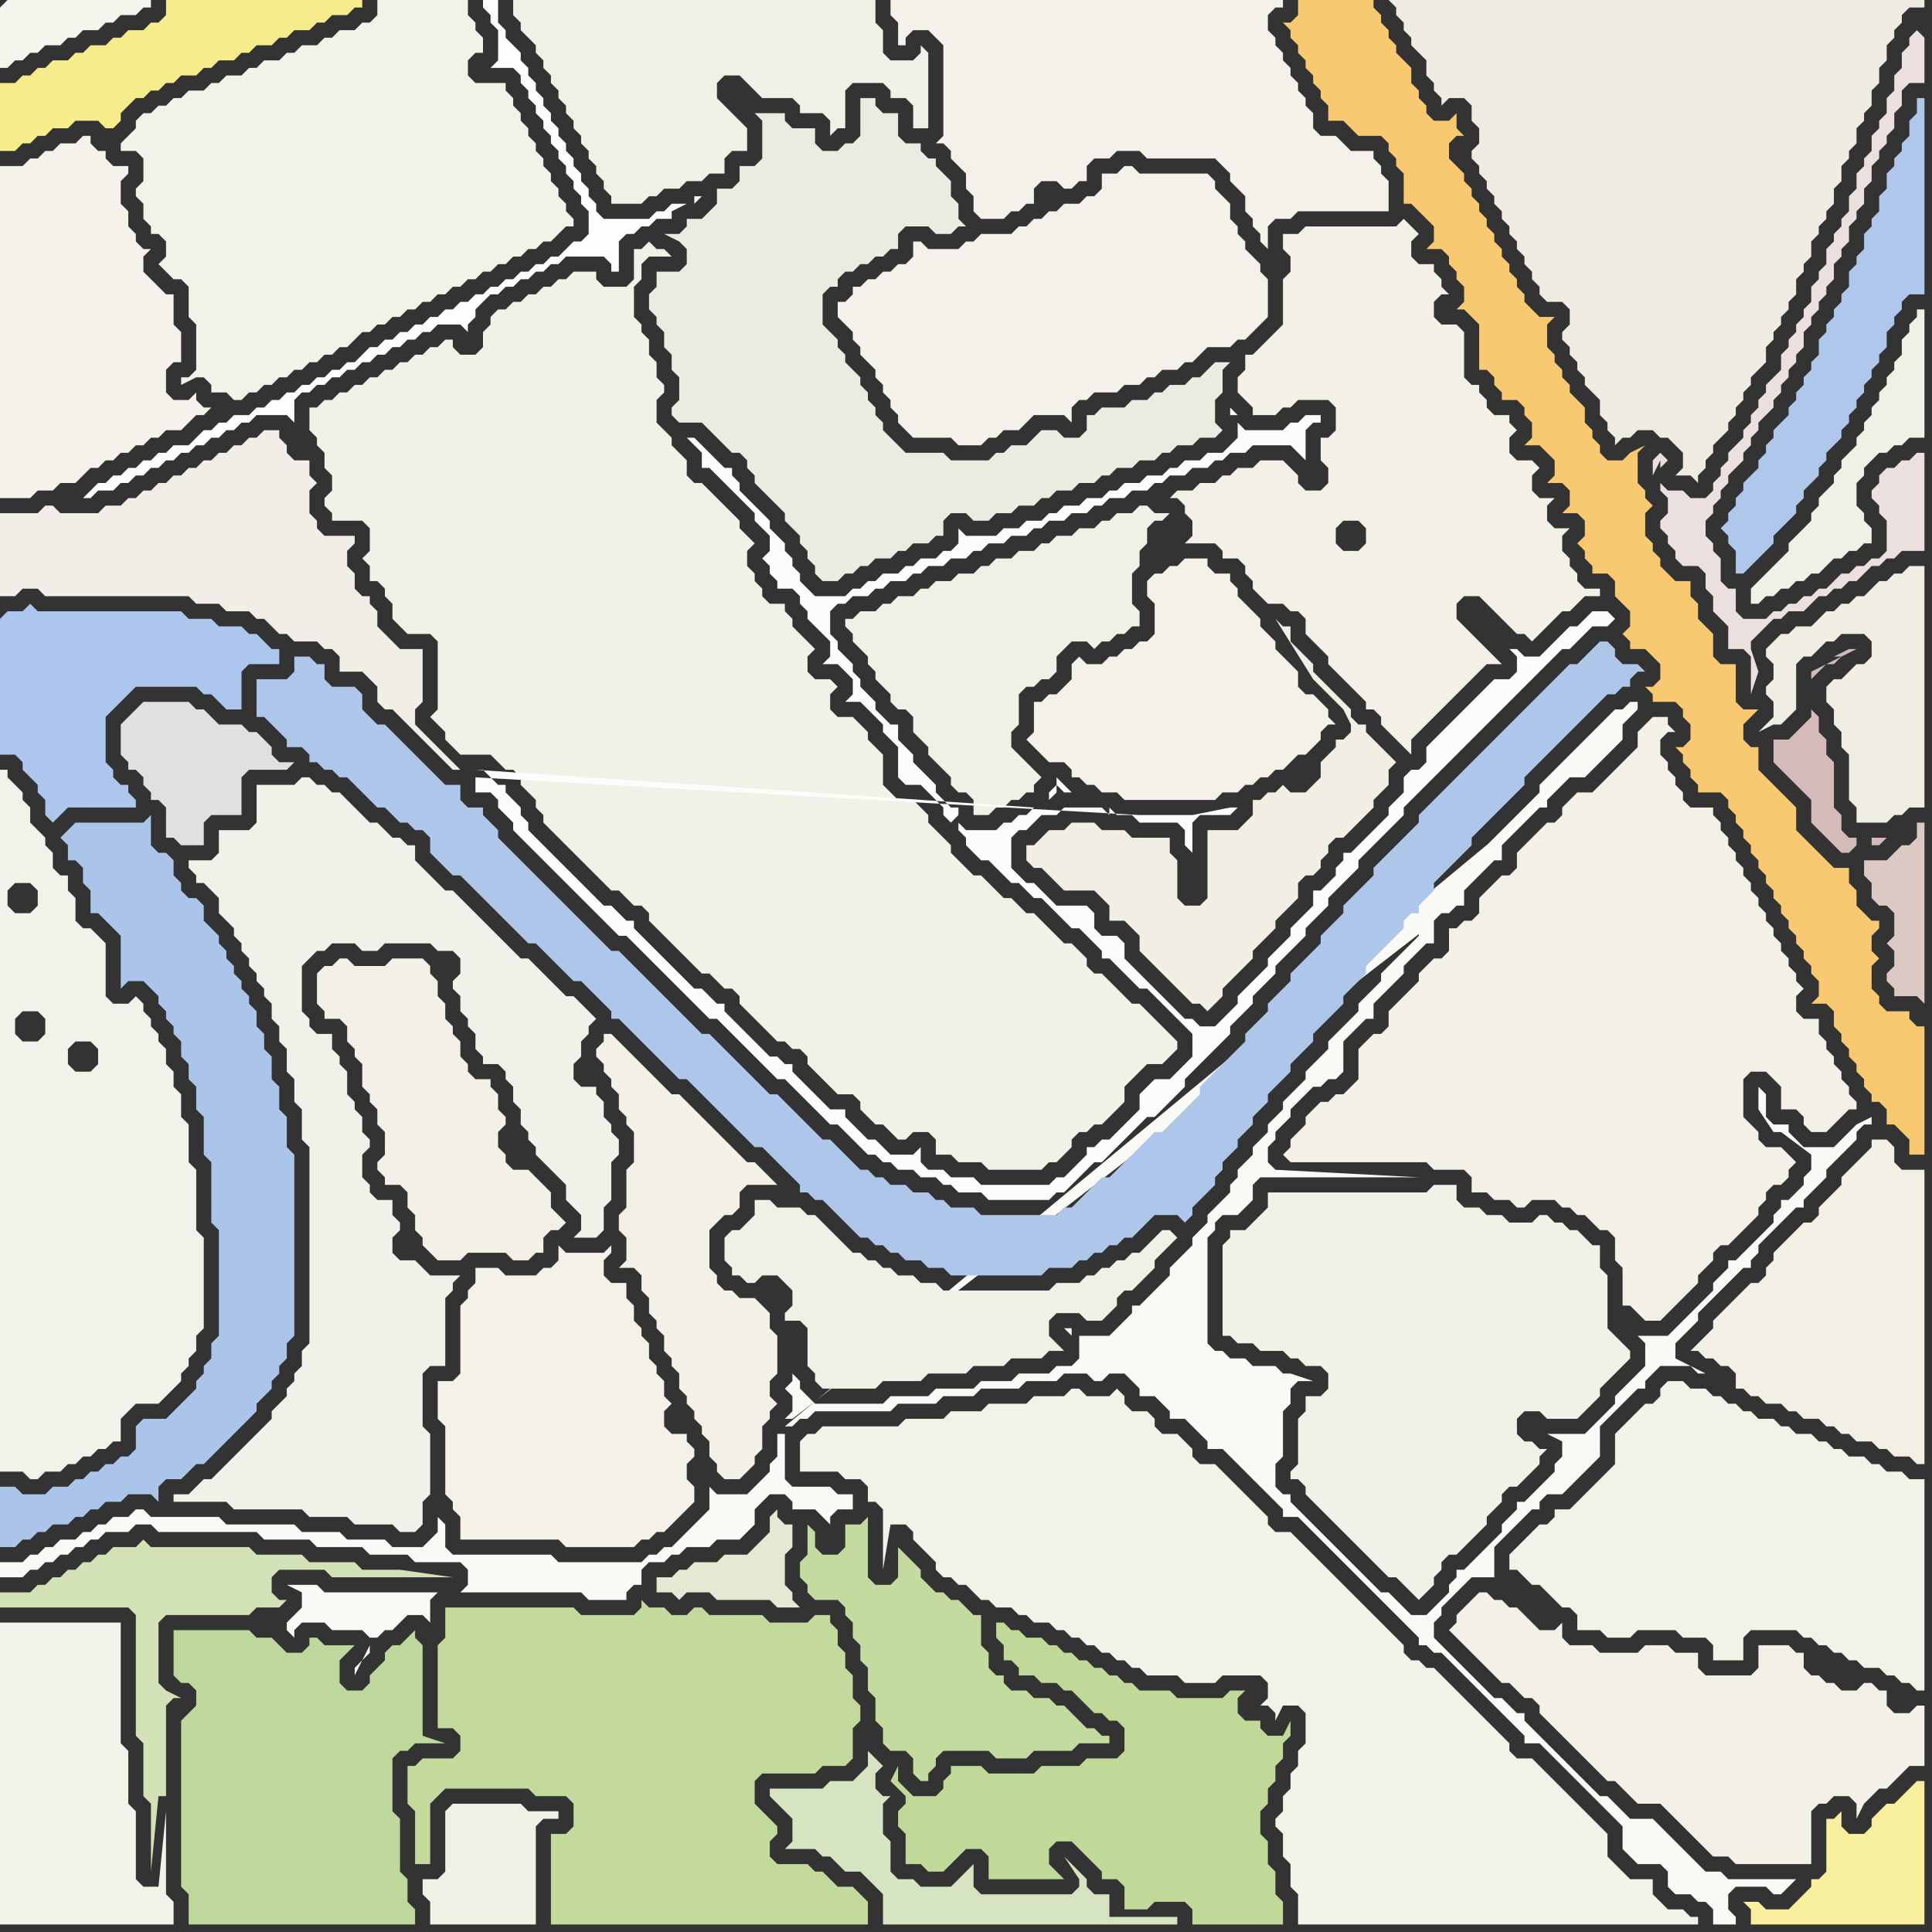 <svg width="256" height="256" xmlns="http://www.w3.org/2000/svg"><rect width="100%" height="100%" fill="#333333" stroke="none"/><script> 
var tempColor;
function hoverPath(evt){
obj = evt.target;
tempColor = obj.getAttribute("fill");
obj.setAttribute("fill","red");
//alert(tempColor);
//obj.setAttribute("stroke","red");}
function recoverPath(evt){
obj = evt.target;
obj.setAttribute("fill", tempColor);
//obj.setAttribute("stroke", tempColor);
}</script><path onmouseover="hoverPath(evt)" onmouseout="recoverPath(evt)" fill="rgb(171,197,234)" d="M  0,200l 0,5 2,0 1,-1 1,0 1,-1 1,0 1,-1 2,0 1,-1 1,0 1,-1 1,0 1,-1 2,0 1,-1 3,0 1,1 0,-2 1,-1 2,0 1,-1 1,-1 1,0 1,-1 1,-1 3,-3 1,-1 1,-1 0,-1 1,-1 1,-1 0,-1 1,-1 0,-1 1,-1 0,-2 1,-1 0,-24 -1,-1 0,-4 -1,-1 0,-3 -1,-1 0,-3 -1,-1 0,-2 -1,-1 0,-2 -1,-1 0,-1 -1,-1 0,-1 -1,-1 0,-1 -1,-1 0,-1 -1,-1 0,-1 -1,-1 -1,-1 0,-2 -1,-1 -1,0 -1,-1 0,-1 -1,-1 0,-2 -1,-1 -1,0 -1,-1 0,-4 -1,1 -9,0 -1,1 -1,1 1,1 0,2 1,0 1,1 0,2 1,1 0,3 1,0 1,1 1,1 1,1 0,7 1,-1 2,0 1,1 1,1 0,1 1,1 0,1 1,1 0,1 1,1 0,2 1,1 0,2 1,1 0,3 1,1 0,5 1,1 0,8 1,1 0,14 -1,1 0,2 -1,1 0,1 -1,1 0,1 -1,1 -2,2 -1,1 -3,0 -1,1 0,3 -1,1 -1,0 -1,1 -1,0 -1,1 -1,0 -1,1 -1,0 -1,1 -2,0 -1,1 -3,0 -1,-1 -2,0Z"/>
<path onmouseover="hoverPath(evt)" onmouseout="recoverPath(evt)" fill="rgb(249,249,245)" d="M  1,207l -1,0 0,2 3,0 1,-1 1,0 1,-1 1,0 1,-1 1,0 1,-1 1,0 1,-1 1,0 1,-1 3,0 1,-1 2,0 1,1 13,0 1,1 6,0 1,1 6,0 1,1 5,0 1,1 6,0 1,1 0,2 -1,1 16,0 1,1 5,0 0,-1 1,-1 1,0 0,-2 1,-1 2,0 1,-1 1,0 1,-1 3,0 1,-1 3,0 1,-1 1,-1 0,-2 1,-1 1,-1 2,0 1,1 0,1 3,0 1,1 1,1 0,-1 1,-1 2,0 0,-2 -2,0 -1,-1 -5,0 -1,-1 0,-6 -1,0 0,3 -1,1 0,1 -2,2 -1,1 -4,0 -1,-1 0,3 -1,1 -1,1 -1,1 -1,1 -1,1 -1,0 -1,1 -1,0 -1,1 -11,0 -1,-1 -13,0 -1,-1 0,-3 -1,-1 0,2 -1,1 -1,1 -4,0 -1,-1 -5,0 -1,-1 -5,0 -1,-1 -9,0 -1,-1 -9,0 -1,-1 -1,0 -1,1 -2,0 -1,1 -1,0 -1,1 -1,0 -1,1 -2,0 -1,1 -1,0 -1,1 -1,0 -1,1 -2,0 103,-18 1,0 1,-1 1,0 1,-1 10,0 1,-1 5,0 1,-1 4,0 1,-1 5,0 1,-1 4,0 1,-1 3,0 1,1 1,0 1,-1 2,0 1,1 1,1 0,1 2,0 1,1 1,1 0,1 2,0 1,1 1,1 1,1 0,1 2,0 1,1 1,1 1,1 1,1 1,1 1,1 1,1 1,1 0,1 2,0 1,1 1,1 1,1 1,1 1,1 1,1 1,1 1,1 1,1 1,1 1,1 1,1 1,1 1,1 1,1 1,1 0,1 1,0 1,1 1,0 1,1 1,1 1,1 1,1 1,1 1,1 1,1 1,1 1,1 1,1 1,1 0,1 2,0 1,1 1,1 1,1 1,1 1,1 1,1 1,1 1,1 1,1 1,1 1,1 0,3 1,1 1,1 3,0 1,1 0,2 1,1 2,0 1,1 1,0 1,1 0,2 3,0 0,-1 -1,-1 0,-2 1,-1 4,0 1,1 1,0 1,-1 1,-1 -9,0 -1,-1 -2,0 -1,-1 -1,-1 -1,-1 -1,-1 -1,-1 -1,-1 -1,-1 -3,0 -1,-1 -1,-1 -1,-1 -1,0 -1,-1 -1,-1 -1,-1 -1,-1 -1,-1 -1,-1 -1,-1 -1,-1 -1,-1 -1,-1 0,-1 -1,0 -1,-1 -1,-1 -1,0 -1,-1 -1,-1 -1,-1 -1,-1 -1,-1 -1,-1 -1,-1 -1,-1 0,-2 1,-1 0,-1 1,-1 1,-1 1,-1 1,-1 3,0 0,-4 1,-1 1,-1 1,-1 2,-2 1,0 0,-1 1,-1 2,0 1,-1 1,-1 1,-1 1,-1 1,-1 0,-4 1,-1 1,-1 1,-1 1,-1 1,-1 1,0 0,-1 1,-1 1,-1 4,0 1,1 1,0 -4,-2 0,-2 1,-1 1,-1 1,-1 0,-1 1,-1 1,-1 1,-1 1,-1 1,-1 1,-1 1,0 0,-1 1,-1 0,-1 1,-1 1,-1 1,-1 1,-1 1,-1 1,0 0,-1 1,-1 1,-1 1,-1 0,-1 1,-1 2,-2 1,-1 0,-1 1,-1 1,0 0,-1 -2,1 -1,1 -1,1 -1,1 -4,0 -1,-1 -1,-1 0,-1 -2,0 -1,-1 0,-3 -1,-1 0,3 2,3 1,0 4,3 0,2 -1,1 0,1 -1,1 -1,1 -1,0 0,1 -1,1 0,1 -1,1 -1,1 -2,2 -1,1 -1,0 0,1 -2,2 0,1 -2,2 -1,1 -1,1 -1,1 -1,1 -4,0 1,1 0,3 -1,1 -1,1 -2,2 0,1 -1,1 -1,1 -1,1 -1,1 -5,0 2,1 0,2 -1,1 0,1 -1,1 -1,1 -1,1 -1,1 -1,0 0,1 -1,1 -1,1 0,1 -1,1 -1,1 -1,1 -1,1 -1,1 -1,0 0,1 -1,1 0,1 -1,1 -1,1 -1,1 -2,0 -1,-1 -1,-1 -1,-1 -1,0 -1,-1 -1,-1 -1,-1 -1,-1 -1,-1 -1,-1 -1,-1 -1,-1 -1,-1 -1,-1 -1,-1 -1,-1 0,-1 -1,0 -1,-1 0,-3 1,-1 0,-6 1,-1 0,-2 1,-1 2,0 -3,-1 -1,0 -1,-1 -3,0 -1,-1 -2,0 -1,-1 -1,0 -1,-1 0,-14 1,-1 0,-1 1,-1 2,0 1,-1 1,-1 0,-2 1,-1 21,0 -19,-1 0,0 -1,-1 0,-2 1,-1 0,-1 1,-1 1,-1 0,-1 1,-1 2,-2 1,0 1,-1 1,0 1,-1 0,-4 1,-1 2,-2 1,0 0,-2 1,-1 1,-1 1,-1 1,-1 0,-1 1,-1 1,-1 1,-1 1,0 0,-3 1,-1 1,0 1,-1 1,0 0,-2 1,-1 1,-1 1,-1 1,-1 1,0 0,-2 1,-1 1,-1 1,-1 1,-1 1,-1 1,0 0,-1 1,-1 1,-1 1,-1 2,0 1,-1 1,-1 1,-1 1,-1 1,-1 0,-2 1,-1 1,-1 0,-1 -1,0 -1,1 -1,0 -1,1 -1,1 -1,1 -1,1 -1,1 -1,1 -2,2 -1,1 -1,1 0,1 -1,1 -1,1 -1,1 -1,1 -1,1 -1,1 -1,1 0,1 -1,1 -1,1 -1,1 -1,1 -1,1 0,1 -1,1 -1,1 2,-1 2,-3 1,-1 1,-1 1,-1 2,-3 1,-1 1,-1 1,-1 1,-1 -99,82 -103,18 188,-84 -1,0 0,1 -1,1 -1,1 -1,1 -1,1 -1,1 0,1 -1,1 -1,1 -1,1 0,1 -1,1 -2,2 -1,1 0,1 -1,1 -2,2 0,1 -2,2 -1,1 0,1 -1,1 -1,1 0,1 -1,1 -1,1 0,1 -1,1 -1,1 0,1 -1,1 0,1 -1,1 -1,1 -1,1 0,1 -1,1 -1,1 0,1 -1,1 -1,1 -1,1 0,1 -1,1 -1,1 -1,1 -1,1 -1,0 0,1 -2,2 -1,1 -4,0 0,3 -1,1 -2,0 -1,1 -4,0 -1,1 -4,0 -1,1 -5,0 -1,1 -5,0 -1,1 -9,0 -1,-1 -1,-1 0,-1 -1,-1 0,1 -1,1 1,1 0,2 -1,1 1,0 84,-65 -188,84 141,-30 0,-1 -1,0 1,1 -141,30 57,4 -15,0 -1,-1 -4,0 2,1 0,2 -1,1 -1,1 0,1 1,1 0,-1 1,-1 3,0 1,1 4,0 1,1 1,0 1,-1 1,0 1,-1 1,-1 2,0 1,1 0,-3 1,-1 -57,-4 48,11 0,1 -1,1 -1,1 0,1 2,-4 -48,-11 36,8 0,0 -36,-8Z"/>
<path onmouseover="hoverPath(evt)" onmouseout="recoverPath(evt)" fill="rgb(243,242,234)" d="M  0,240l 0,15 23,0 0,-3 -1,-1 0,-11 -1,10 -2,0 -1,-1 0,-9 -1,-1 0,-7 -1,-1 0,-16 -16,0Z"/>
<path onmouseover="hoverPath(evt)" onmouseout="recoverPath(evt)" fill="rgb(240,238,230)" d="M  2,68l -2,0 0,11 2,0 1,-1 2,0 1,1 19,0 1,1 3,0 1,1 3,0 1,1 1,0 1,1 1,1 1,0 1,1 3,0 1,1 1,0 1,1 0,2 3,0 1,1 1,1 0,2 1,1 1,0 1,1 1,1 1,1 1,1 1,1 1,1 1,1 1,1 1,0 -4,-4 -1,-1 -1,-1 0,-2 1,-1 0,-7 -3,0 -1,-1 -1,-1 -1,-1 0,-2 -1,-1 0,-1 -1,0 -1,-1 0,-2 -1,-1 0,-2 1,-1 0,-1 -4,0 -1,-1 0,-1 -1,-1 0,-3 1,-1 -1,-1 0,-2 -2,0 -1,-1 0,-1 -1,-1 0,-1 -2,0 -1,1 -1,0 -1,1 -1,0 -1,1 -1,0 -1,1 -1,0 -1,1 -1,0 -1,1 -1,0 -1,1 -1,0 -1,1 -1,0 -1,1 -1,0 -1,1 -2,0 -1,1 -5,0 -1,-1 -1,0 -1,1Z"/>
<path onmouseover="hoverPath(evt)" onmouseout="recoverPath(evt)" fill="rgb(243,242,233)" d="M  18,16l 0,1 -1,1 -1,1 0,1 2,0 1,1 0,3 -1,1 0,1 1,1 0,2 1,1 0,1 1,0 1,1 0,2 -1,1 1,1 0,0 1,1 1,0 1,1 0,4 1,1 0,6 -1,1 -1,0 0,1 2,-1 1,0 1,1 0,1 2,0 1,1 1,0 1,-1 1,0 1,-1 1,0 1,-1 1,0 1,-1 1,0 1,-1 1,0 1,-1 1,0 1,-1 1,0 1,-1 1,-1 1,0 1,-1 1,0 1,-1 1,0 1,-1 1,0 1,-1 1,0 1,-1 1,0 1,-1 1,0 1,-1 1,0 1,-1 1,0 1,-1 1,0 1,-1 1,0 1,-1 1,0 1,-1 1,0 1,-1 1,-1 1,0 0,-1 -1,-1 0,-1 -1,-1 0,-1 -1,-1 0,-1 -1,-1 0,-1 -1,-1 0,-1 -1,-1 0,-1 -1,-1 0,-1 -1,-1 0,-1 -1,-1 0,-1 -4,0 -1,-1 0,-2 1,-1 1,0 0,-2 -1,-1 0,-1 -1,-1 0,-2 -12,0 0,2 -1,1 -1,0 -1,1 -2,0 -1,1 -1,0 -1,1 -2,0 -1,1 -1,0 -1,1 -2,0 -1,1 -1,0 -1,1 -2,0 -1,1 -1,0 -1,1 -2,0 -1,1 -1,0 -1,1 -1,0 -1,1 -1,0 -1,1Z"/>
<path onmouseover="hoverPath(evt)" onmouseout="recoverPath(evt)" fill="rgb(240,240,229)" d="M  59,240l 0,8 -1,1 -2,0 0,2 1,1 0,3 14,0 0,-13 1,-1 2,0 0,-1 -4,0 -1,-1 -9,0 -1,1Z"/>
<path onmouseover="hoverPath(evt)" onmouseout="recoverPath(evt)" fill="rgb(192,217,153)" d="M  119,240l 0,2 1,1 0,4 2,0 1,1 2,0 1,-1 2,-2 2,0 1,1 0,3 10,0 -1,-1 0,0 -1,-1 0,-2 1,-1 2,0 1,1 1,1 1,1 1,1 0,1 2,0 1,1 0,3 3,0 1,-1 4,0 1,1 0,2 12,0 0,-3 -1,-1 0,-3 -1,-1 0,-3 -1,-1 0,-3 1,-1 0,-2 1,-1 0,-2 1,-1 0,-2 1,-1 0,-2 -1,2 -2,0 -1,-1 0,-1 -2,0 -1,-1 0,-2 1,-1 -2,0 -1,1 -6,0 -1,-1 -4,0 -1,-1 -1,0 -1,-1 -1,0 -1,-1 -1,0 -1,-1 -1,0 -1,-1 -1,0 -1,-1 -1,0 -1,-1 -2,0 -1,-1 -1,0 -1,-1 -1,0 0,2 1,1 0,2 1,0 1,1 0,1 2,0 1,1 2,0 1,1 1,0 1,1 1,1 1,1 1,0 1,1 1,0 1,1 0,3 -1,1 -4,0 -1,1 -5,0 -1,1 -6,0 -1,-1 -4,0 0,1 -1,1 0,1 -1,1 -3,0 -1,-1 -1,-1 0,-2 -1,2 0,0 2,2 0,1 -1,1Z"/>
<path onmouseover="hoverPath(evt)" onmouseout="recoverPath(evt)" fill="rgb(242,241,232)" d="M  168,160l -1,1 -1,1 -1,1 -2,0 0,1 -1,1 0,12 1,0 1,1 2,0 1,1 3,0 1,1 1,0 1,1 2,0 1,1 0,2 -1,1 -2,0 0,2 -1,1 0,6 -1,1 0,1 1,0 1,1 0,1 1,1 1,1 1,1 1,1 1,1 1,1 1,1 1,1 1,1 1,1 1,1 1,0 1,1 1,1 1,1 1,-1 0,0 1,-1 0,-1 1,-1 0,-1 1,-1 1,0 3,-3 1,-1 0,-1 1,-1 1,-1 0,-1 1,-1 1,0 1,-1 2,-2 0,-1 1,-1 -1,0 -1,-1 -1,0 -1,-1 0,-2 1,-1 2,0 1,1 4,0 1,-1 1,-1 1,-1 0,-1 1,-1 1,-1 1,-1 1,-1 0,-1 -1,-1 0,0 -1,-1 -1,-1 0,-7 -1,-1 0,-3 -1,0 -1,-1 -1,-1 -1,0 -1,-1 -1,0 -1,-1 -1,0 -1,1 -3,0 -1,-1 -2,0 -1,-1 -2,0 -1,-1 0,-2 -3,0 -1,1 -21,0Z"/>
<path onmouseover="hoverPath(evt)" onmouseout="recoverPath(evt)" fill="rgb(245,244,237)" d="M  0,1l 0,8 1,0 1,-1 1,0 1,-1 1,0 1,-1 2,0 1,-1 1,0 1,-1 2,0 1,-1 1,0 1,-1 2,0 1,-1 1,0 0,-1 -19,0 -1,1Z"/>
<path onmouseover="hoverPath(evt)" onmouseout="recoverPath(evt)" fill="rgb(242,240,231)" d="M  80,137l 0,1 -1,1 0,1 1,1 0,1 1,1 0,1 1,1 0,2 1,1 0,1 1,1 0,4 -1,1 0,5 -1,1 0,2 1,1 0,3 -1,1 2,0 1,1 0,2 1,1 0,2 1,1 0,1 1,1 0,2 1,1 0,1 1,1 0,2 1,1 0,1 1,1 0,1 1,1 0,1 1,1 0,2 1,1 0,1 1,1 2,0 2,-2 0,-1 1,-1 0,-3 1,-1 0,-1 1,-1 -1,-1 0,-2 1,-1 0,-5 -1,-1 0,-2 -1,-1 -1,-1 -2,0 -1,-1 -1,0 -1,-1 0,-1 -1,-1 0,-5 1,-1 1,-1 1,0 1,-1 0,-2 1,-1 4,0 -1,-1 -2,-2 -1,0 -1,-1 -1,-1 -1,-1 -1,-1 -1,-1 -1,-1 -1,-1 -1,-1 -1,-1 -1,0 -1,-1 -1,-1 -1,-1 -1,-1 -1,-1 -1,-1 -1,-1 -1,-1Z"/>
<path onmouseover="hoverPath(evt)" onmouseout="recoverPath(evt)" fill="rgb(243,241,233)" d="M  126,20l 0,1 1,1 1,1 0,2 1,1 0,2 1,1 3,0 1,-1 1,0 1,-1 1,0 0,-2 1,-1 2,0 1,1 1,0 1,-1 1,0 0,-2 1,-1 2,0 1,-1 3,0 1,1 9,0 1,1 1,1 0,1 1,1 1,1 0,2 1,1 0,1 1,1 0,1 1,1 0,-3 1,-1 2,0 1,-1 12,0 0,-4 -1,-1 0,-1 -1,-1 0,-1 -3,0 -1,-1 -1,-1 -2,0 -1,-1 0,-2 -1,-1 0,-1 -1,-1 0,-1 -1,-1 0,-1 -1,-1 0,-1 -1,-1 0,-1 -1,-1 0,-2 1,-1 1,0 0,-1 -52,0 0,2 1,1 0,3 1,0 0,-1 1,-1 2,0 1,1 1,1 0,12 -1,1 1,0 1,1Z"/>
<path onmouseover="hoverPath(evt)" onmouseout="recoverPath(evt)" fill="rgb(249,201,114)" d="M  173,0l -1,0 0,2 -1,1 -1,0 1,1 0,1 1,1 0,1 1,1 0,1 1,1 0,1 1,1 0,1 1,1 0,2 2,0 1,1 1,1 3,0 1,1 0,1 1,1 0,1 1,1 0,4 1,0 1,1 1,1 1,1 0,2 -1,1 2,0 1,1 0,1 1,1 0,1 1,1 0,2 -1,1 1,0 1,1 0,0 1,1 0,6 1,0 1,1 0,1 1,1 0,1 2,0 1,1 0,1 1,1 0,2 -1,1 2,0 1,1 1,1 0,2 -1,1 2,0 1,1 0,2 -1,1 2,0 1,1 0,2 -1,1 1,1 0,1 1,1 0,1 2,0 1,1 0,2 1,1 1,1 0,2 -1,1 1,1 0,1 2,0 1,1 1,1 0,2 -1,1 -1,0 1,1 0,1 3,0 1,1 0,1 1,1 0,2 -1,1 -1,0 1,1 0,1 1,1 0,1 1,1 0,1 3,0 1,1 0,1 1,1 0,1 1,1 0,1 1,1 0,1 1,1 0,1 1,1 0,1 1,1 0,1 1,1 0,1 1,1 0,1 1,1 0,1 1,1 0,1 1,1 0,1 1,1 0,2 -1,1 2,0 1,1 0,2 1,1 0,1 1,1 0,1 1,1 0,1 1,1 0,1 1,1 0,1 1,0 1,1 0,2 1,0 1,1 1,1 0,2 2,0 0,-17 -1,0 -1,-1 0,-1 -3,0 -1,-1 0,-1 -1,-1 0,-3 1,-1 -1,-1 0,-2 1,-1 0,-1 -1,0 -1,-1 -1,-1 0,-2 -1,-1 0,-2 -2,0 -1,-1 -1,-1 -1,-1 -1,-1 -1,-1 0,-3 -1,-1 -1,-1 -1,-1 -1,-1 -1,-1 0,-3 -1,0 -1,-1 0,-2 1,-1 1,-1 -2,0 -1,-1 0,-5 -2,0 -1,-1 0,-3 -1,-1 -1,-1 0,-2 -1,-1 0,-2 -2,0 -1,-1 -1,-1 0,-1 -1,-1 0,-1 -1,-1 0,-3 1,-1 -1,-1 0,-1 -1,-1 0,-4 1,-1 -2,1 0,0 -1,1 -2,0 -1,-1 0,-1 -1,-1 0,-1 -1,-1 0,-2 -1,-1 -1,-1 0,-1 -1,-1 0,-1 -1,-1 0,-1 -1,-1 0,-3 1,-1 -2,0 -1,-1 -1,-1 0,-1 -1,-1 0,-1 -1,-1 0,-1 -1,-1 0,-1 -1,-1 0,-1 -1,-1 0,-1 -1,-1 0,-1 -1,-1 0,-1 -1,-1 0,-1 -1,-1 -1,-1 0,-2 1,-1 1,0 -1,-1 0,-2 -1,1 -2,0 -1,-1 0,-1 -1,-1 0,-1 -1,-1 0,-2 -1,-1 -1,-1 0,-1 -1,-1 0,-1 -1,-1 0,-1 -1,-1 0,-1Z"/>
<path onmouseover="hoverPath(evt)" onmouseout="recoverPath(evt)" fill="rgb(239,235,227)" d="M  194,0l -10,0 1,1 0,1 1,1 0,1 1,1 0,1 1,1 1,1 0,2 1,1 0,1 1,1 0,1 1,-1 2,0 1,1 0,2 1,1 0,2 -1,1 0,1 1,1 0,1 1,1 0,1 1,1 0,1 1,1 0,1 1,1 0,1 1,1 0,1 1,1 0,1 1,1 0,1 1,1 0,1 1,1 2,0 1,1 0,2 -1,1 0,1 1,1 0,1 1,1 0,1 1,1 0,1 1,1 1,1 0,2 1,1 0,1 1,1 0,1 1,-1 1,0 1,-1 2,0 1,1 1,0 1,1 1,1 0,2 -1,1 2,0 1,1 0,-1 1,-1 0,-1 1,-1 0,-1 1,-1 1,-1 0,-1 1,-1 0,-1 1,-1 0,-1 1,-1 0,-1 1,-1 1,-1 0,-2 1,-1 0,-1 1,-1 0,-1 1,-1 0,-1 1,-1 0,-2 1,-1 0,-1 1,-1 0,-2 1,-1 0,-1 1,-1 0,-1 1,-1 0,-2 1,-1 0,-2 1,-1 0,-1 1,-1 0,-2 1,-1 0,-1 1,-1 0,-2 1,-1 0,-2 1,-1 0,-2 1,-1 0,-1 1,-1 0,-1 1,-1 2,0 0,-1Z"/>
<path onmouseover="hoverPath(evt)" onmouseout="recoverPath(evt)" fill="rgb(243,242,233)" d="M  220,185l 0,0 -1,1 -1,0 -1,1 -1,1 -2,2 0,4 -1,1 -1,1 -1,1 -1,1 -1,1 -1,1 -2,0 0,1 -1,1 -1,0 -1,1 -1,1 -1,1 -1,1 0,2 1,0 1,1 1,1 1,0 1,1 1,1 1,1 1,0 1,1 0,2 3,0 1,1 3,0 1,-1 5,0 1,1 3,0 1,1 0,2 4,0 0,-3 1,-1 6,0 1,1 1,0 1,1 1,0 1,1 1,0 1,1 1,0 1,1 2,0 1,1 1,0 1,1 1,0 1,1 1,0 0,-28 -2,0 -1,-1 -2,0 -1,-1 -1,0 -1,-1 -2,0 -1,-1 -1,0 -1,-1 -1,0 -1,-1 -2,0 -1,-1 -1,0 -1,-1 -2,0 -1,-1 -1,0 -1,-1 -1,0 -1,-1 -1,0 -1,-1 -2,0 -1,-1 -2,0 -1,1Z"/>
<path onmouseover="hoverPath(evt)" onmouseout="recoverPath(evt)" fill="rgb(172,198,237)" d="M  0,82l 0,18 2,0 1,1 0,1 1,1 1,1 0,1 1,1 0,2 1,1 1,-1 0,0 1,-1 9,0 0,-1 -1,-1 0,-1 -1,0 -1,-1 0,-1 -1,-1 0,-6 1,-1 1,-1 1,-1 1,-1 8,0 1,1 1,0 1,1 1,1 2,0 0,-5 1,-1 4,0 0,-2 -1,0 -1,-1 -1,-1 -1,0 -1,-1 -3,0 -1,-1 -3,0 -1,-1 -19,0 -1,-1 -1,1 -2,0 -1,1Z"/>
<path onmouseover="hoverPath(evt)" onmouseout="recoverPath(evt)" fill="rgb(242,241,233)" d="M  27,114l -2,0 0,1 1,1 0,1 1,0 1,1 1,1 0,2 1,1 1,1 0,1 1,1 0,1 1,1 0,1 1,1 0,1 1,1 0,1 1,1 0,2 1,1 0,2 1,1 0,3 1,1 0,3 1,1 0,4 1,1 0,26 -1,1 0,2 -1,1 0,1 -1,1 0,1 -1,1 -1,1 0,1 -1,1 -1,1 -1,1 -1,1 -1,1 -1,1 -1,1 -1,1 -1,0 -1,1 -1,1 -2,0 0,1 7,0 1,1 9,0 1,1 5,0 1,1 5,0 1,1 2,0 1,-1 0,-3 1,-1 0,-8 -1,-1 0,-7 1,-1 2,0 0,-9 1,-1 0,-1 1,-1 -4,0 -1,-1 -1,-1 -2,0 -1,-1 0,-2 1,-1 0,-1 -1,-1 0,-2 -2,0 -1,-1 0,-1 -1,-1 0,-3 1,-1 0,-1 -1,-1 0,-2 -1,-1 0,-1 -1,-1 0,-3 -1,-1 0,-1 -1,-1 0,-2 -2,0 -1,-1 0,-1 -1,-1 0,-6 1,-1 1,-1 1,0 1,-1 3,0 1,1 2,0 1,-1 6,0 1,1 2,0 1,1 0,2 -1,1 0,1 1,1 0,2 1,1 0,1 1,1 0,2 1,1 0,1 2,0 1,1 0,1 1,1 0,2 1,1 0,2 1,1 0,1 1,1 0,1 1,1 1,1 1,1 1,1 0,2 1,1 1,1 0,2 -1,1 3,0 1,-1 0,-3 1,-1 0,-5 1,-1 0,-2 -1,-1 0,-1 -1,-1 0,-2 -1,-1 0,-1 -2,0 -1,-1 0,-2 1,-1 0,-2 1,-1 0,-1 1,-1 -1,-1 0,0 -1,-1 -1,-1 -1,0 -1,-1 -1,-1 -1,-1 -1,-1 -1,-1 -1,0 -1,-1 -1,-1 -1,-1 -1,-1 -1,-1 -1,-1 -1,-1 -1,-1 -1,-1 -1,0 -1,-1 -1,-1 -1,-1 -1,-1 0,-2 -1,0 -1,-1 -1,0 -1,-1 -1,-1 -1,0 -1,-1 -1,-1 -1,-1 -1,-1 -1,0 -1,-1 -1,0 -1,-1 -1,0 -1,1 -5,0 0,5 -1,1 -4,0 0,3 -1,1Z"/>
<path onmouseover="hoverPath(evt)" onmouseout="recoverPath(evt)" fill="rgb(241,240,231)" d="M  95,11l 0,0 1,-1 2,0 1,1 1,1 1,1 4,0 1,1 0,1 3,0 1,1 0,2 1,-1 1,0 0,-5 1,-1 4,0 1,1 0,1 2,0 1,1 0,3 2,0 0,-10 -1,-1 0,1 -1,1 -3,0 -1,-1 0,-3 -1,-1 0,-3 -48,0 0,2 1,1 0,1 2,2 0,1 1,1 0,1 1,1 0,1 1,1 0,1 1,1 0,1 1,1 0,1 1,1 0,1 1,1 0,1 1,1 0,1 1,1 0,1 1,1 0,1 4,0 1,-1 1,0 1,-1 2,0 1,-1 2,0 1,-1 2,0 0,-2 1,-1 2,0 0,-3 -1,-1 0,0 -1,-1 -1,-1 -1,-1Z"/>
<path onmouseover="hoverPath(evt)" onmouseout="recoverPath(evt)" fill="rgb(242,239,229)" d="M  247,153l 0,0 -1,1 -1,1 -1,1 0,1 -1,1 -1,1 -1,1 0,1 -1,1 -1,0 -1,1 -3,3 0,1 -1,1 0,1 -1,1 -1,0 -3,3 -1,1 -1,1 0,1 -1,1 -1,1 -1,1 1,0 1,1 1,0 1,1 1,0 1,1 0,2 1,0 1,1 1,0 1,1 2,0 1,1 1,0 1,1 2,0 1,1 1,0 1,1 1,0 1,1 2,0 1,1 1,0 1,1 2,0 1,1 1,0 0,-39 -3,0 -1,-1 0,-2 -1,-1 -2,0 0,1 -1,1Z"/>
<path onmouseover="hoverPath(evt)" onmouseout="recoverPath(evt)" fill="rgb(174,199,235)" d="M  253,18l -1,1 0,1 -1,1 0,1 -1,1 0,2 -1,1 0,2 -1,1 0,1 -1,1 0,2 -1,1 0,1 -1,1 0,2 -1,1 0,1 -1,1 0,1 -1,1 0,1 -1,1 0,2 -1,1 0,1 -1,1 0,1 -1,1 0,1 -1,1 0,1 -1,1 -1,1 0,1 -1,1 0,1 -1,1 0,1 -1,1 -1,1 0,1 -1,1 0,1 -1,1 0,1 -1,1 1,1 0,1 1,1 0,3 1,0 1,-1 1,-1 1,-1 1,-1 0,-1 1,-1 2,-2 0,-1 1,-1 0,-1 1,-1 1,-1 0,-1 1,-1 0,-1 1,-1 1,-1 0,-1 1,-1 0,-1 1,-1 0,-1 1,-1 0,-1 1,-1 0,-1 1,-1 0,-1 1,-1 0,-2 1,-1 0,-1 1,-1 0,-1 1,-1 2,0 0,-26 -1,0 0,2 -1,1Z"/>
<path onmouseover="hoverPath(evt)" onmouseout="recoverPath(evt)" fill="rgb(242,241,232)" d="M  58,91l 0,3 -1,1 1,1 1,1 0,1 1,1 1,1 4,0 1,1 1,1 1,0 1,1 0,1 1,1 1,1 0,1 1,1 0,1 1,1 1,1 1,1 1,1 1,1 1,1 1,1 1,1 1,1 1,0 1,1 1,1 1,0 1,1 0,1 1,1 1,1 1,1 1,1 1,1 1,1 1,1 1,0 1,1 1,1 1,0 1,1 0,1 1,1 1,1 1,1 1,1 1,1 1,0 1,1 1,0 1,1 0,1 1,1 1,1 1,1 1,1 2,0 1,1 0,1 1,1 1,1 1,0 2,2 1,0 1,-1 2,0 1,1 0,2 2,0 1,1 3,0 1,1 7,0 1,-1 1,0 1,-1 1,-1 0,-1 1,-1 1,0 1,-1 1,0 1,-1 1,-1 1,-1 0,-2 1,-1 1,-1 1,-1 2,0 1,-1 1,-1 0,-1 -1,-1 0,0 -1,-1 -1,-1 -1,-1 -1,-1 -1,0 -1,-1 -1,-1 -1,-1 -1,-1 -1,0 -1,-1 0,-1 -1,-1 -1,-1 -1,0 -1,-1 -1,-1 -1,-1 -1,-1 -1,0 -1,-1 -1,-1 -1,0 -1,-1 -1,-1 -1,-1 -1,0 -1,-1 -1,-1 -1,-1 0,-1 -1,-1 -1,-1 -1,-1 0,-1 -1,-1 -1,-1 -2,0 -1,-1 -1,-1 0,-4 -1,-1 -1,-1 0,-1 -1,-1 -1,-1 -2,0 -1,-1 0,-2 1,-1 -1,-1 -2,0 -1,-1 0,-2 1,-1 -1,-1 0,0 -1,-1 -1,-1 0,-1 -1,-1 0,-1 -2,0 -1,-1 0,-1 -1,-1 0,-1 -1,-1 0,-2 1,-1 -1,-1 0,0 -1,-1 0,-1 -1,-1 -1,-1 -1,-1 -1,-1 -1,-1 -1,0 -1,-1 0,-2 -1,-1 -1,-1 0,-1 -1,-1 -1,-1 0,-3 1,-1 0,-1 -1,-1 0,-2 -1,-1 0,-2 -1,-1 0,-1 -1,-1 0,-4 1,-1 0,-2 1,-1 3,0 -1,-1 -1,0 -1,-1 -1,1 -1,0 0,4 -1,1 -3,0 -1,-1 0,-1 -3,0 -1,1 -1,0 -1,1 -1,0 -1,1 -1,0 -1,1 -1,0 -1,1 -1,0 -1,1 0,1 -1,1 0,2 -1,1 -2,0 -1,-1 0,-1 -1,0 -1,1 -1,0 -1,1 -1,0 -1,1 -1,0 -1,1 -1,0 -1,1 -1,0 -1,1 -1,0 -1,1 -1,0 -1,1 -1,0 -1,1 -1,0 0,3 1,1 0,1 1,1 0,2 1,1 0,2 -1,1 0,1 1,1 0,1 4,0 1,1 0,3 -1,1 1,1 0,2 1,0 1,1 0,1 1,1 0,2 1,1 1,1 3,0 1,1Z"/>
<path onmouseover="hoverPath(evt)" onmouseout="recoverPath(evt)" fill="rgb(253,253,253)" d="M  91,27l -2,0 -1,1 -1,0 -1,1 -6,0 -1,-1 0,-1 -1,-1 0,-1 -1,-1 0,-1 -1,-1 0,-1 -1,-1 0,-1 -1,-1 0,-1 -1,-1 0,-1 -1,-1 0,-1 -1,-1 0,-1 -1,-1 0,-1 -1,-1 0,-1 -1,-1 -1,-1 0,-1 -1,-1 0,-3 -2,0 0,1 1,1 0,1 1,1 0,4 -1,1 3,0 1,1 0,1 1,1 0,1 1,1 0,1 1,1 0,1 1,1 0,1 1,1 0,1 1,1 0,1 1,1 0,1 1,1 0,1 1,1 0,3 -1,1 -1,0 -1,1 -1,1 -1,0 -1,1 -1,0 -1,1 -1,0 -1,1 -1,0 -1,1 -1,0 -1,1 -1,0 -1,1 -1,0 -1,1 -1,0 -1,1 -1,0 -1,1 -1,0 -1,1 -1,0 -1,1 -1,0 -1,1 -1,0 -2,2 -1,0 -1,1 -1,0 -1,1 -1,0 -1,1 -1,0 -1,1 -1,0 -1,1 -1,0 -1,1 -1,0 -1,1 -2,0 -1,1 -1,0 -1,1 -1,0 -1,1 -1,1 -2,0 -1,1 -1,0 -1,1 -1,0 -1,1 -1,0 -1,1 -1,0 -1,1 -1,0 -1,1 -1,1 1,0 1,-1 2,0 1,-1 1,0 1,-1 1,0 1,-1 1,0 1,-1 1,0 1,-1 1,0 1,-1 1,0 1,-1 1,0 1,-1 1,0 1,-1 1,0 1,-1 4,0 1,1 0,-3 1,-1 1,0 1,-1 1,0 1,-1 1,0 1,-1 1,0 1,-1 1,0 1,-1 1,0 1,-1 1,0 1,-1 1,0 1,-1 1,0 1,-1 3,0 1,1 0,-1 1,-1 0,-1 1,-1 1,-1 1,0 1,-1 1,0 1,-1 1,0 1,-1 1,0 1,-1 1,0 1,-1 5,0 1,1 0,1 1,0 0,-4 1,-1 1,0 1,-1 1,0 1,-1 2,0 0,-1 2,-1 1,0 1,-1 -1,0 0,1Z"/>
<path onmouseover="hoverPath(evt)" onmouseout="recoverPath(evt)" fill="rgb(241,240,230)" d="M  113,82l -1,0 0,1 1,1 0,1 1,1 1,1 0,1 1,1 0,1 1,1 1,1 0,1 1,1 1,0 1,1 0,2 1,1 1,1 0,1 1,1 1,1 1,1 0,1 1,1 1,0 1,1 0,2 2,0 1,-1 1,0 1,-1 1,0 1,-1 1,0 0,-1 1,-1 -1,-1 0,0 -1,-1 -1,-1 -1,-1 0,-2 1,-1 0,-4 1,-1 1,0 1,-1 1,0 1,-1 0,-2 1,-1 1,-1 2,0 1,1 1,-1 1,0 1,-1 1,0 1,-1 1,0 0,-2 -1,-1 0,-4 1,-1 0,-2 1,-1 0,-2 1,-1 1,0 1,-1 -2,0 -1,-1 -1,0 -1,1 -2,0 -1,1 -1,0 -1,1 -2,0 -1,1 -2,0 -1,1 -1,0 -1,1 -2,0 -1,1 -2,0 -1,1 -1,0 -1,1 -2,0 -1,1 -2,0 -1,1 -1,0 -1,1 -2,0 -1,1 -1,0 -1,1 -2,0 -1,1Z"/>
<path onmouseover="hoverPath(evt)" onmouseout="recoverPath(evt)" fill="rgb(242,240,231)" d="M  157,67l 0,1 1,1 0,2 -1,1 4,0 1,1 0,1 2,0 1,1 0,1 1,1 0,1 1,1 1,1 2,0 1,1 1,0 1,1 0,2 1,1 1,1 1,1 0,1 1,1 1,1 1,1 1,1 1,1 0,1 1,0 1,1 0,1 1,1 1,1 1,1 1,1 0,-2 2,-2 1,-1 5,-5 1,-1 1,-1 2,0 -1,-1 0,0 -1,-1 -1,-1 -1,-1 -1,-1 -1,-1 0,-2 1,-1 2,0 1,1 1,1 1,1 1,1 1,1 1,0 1,1 1,-1 1,-1 1,-1 1,-1 1,0 1,-1 1,-1 2,0 0,-1 -2,0 -1,-1 0,-1 -1,-1 0,-1 -1,-1 0,-2 1,-1 -2,0 -1,-1 0,-2 1,-1 -2,0 -1,-1 0,-2 1,-1 -1,-1 -2,0 -1,-1 0,-2 1,-1 -1,-1 0,-1 -2,0 -1,-1 0,-1 -1,-1 0,-1 -1,0 -1,-1 0,-6 -1,-1 -2,0 -1,-1 0,-2 1,-1 1,0 -1,-1 0,-1 -1,-1 0,-1 -2,0 -1,-1 0,-2 1,-1 -1,-1 -1,-1 -1,1 -12,0 -1,1 -2,0 0,2 1,1 0,2 -1,1 0,6 -1,1 -1,1 -1,1 -1,1 -1,0 0,2 -1,1 0,2 1,1 0,0 1,1 0,1 3,0 1,-1 1,0 1,-1 4,0 1,1 0,3 -1,1 -1,0 0,3 1,1 0,2 -1,1 -2,0 -1,-1 0,-1 -1,-1 -1,-1 -3,0 -1,1 -2,0 -1,1 -1,0 -1,1 -2,0 -1,1 -2,0 -1,1 1,0 1,1 21,2 2,0 1,1 0,2 -1,1 -2,0 -1,-1 0,-2 1,-1 -21,-2Z"/>
<path onmouseover="hoverPath(evt)" onmouseout="recoverPath(evt)" fill="rgb(189,215,156)" d="M  24,228l 0,22 1,1 0,4 30,0 0,-2 -1,-1 0,-3 -1,-1 0,-7 -1,-1 0,-7 1,-1 1,0 1,-1 4,0 -3,-1 0,-12 -1,-1 0,-1 -1,1 -1,1 -1,0 -1,1 0,1 -1,1 -1,1 0,1 -1,1 -2,0 -1,-1 0,-3 1,-1 1,-1 -4,0 -1,-1 -1,0 0,1 -1,1 -2,0 -1,-1 -1,-1 -2,0 -1,-1 -10,0 0,6 1,1 1,0 1,1 0,2 -1,1 -1,1Z"/>
<path onmouseover="hoverPath(evt)" onmouseout="recoverPath(evt)" fill="rgb(227,233,211)" d="M  105,204l 0,-2 -1,0 -1,-1 0,-1 -1,1 0,2 -1,1 -1,1 -1,1 -3,0 -1,1 -3,0 -1,1 -1,0 -1,1 -2,0 0,2 2,0 1,1 1,-1 3,0 1,1 7,0 1,1 3,0 -1,-1 0,-1 -1,-1 0,-4 1,-1Z"/>
<path onmouseover="hoverPath(evt)" onmouseout="recoverPath(evt)" fill="rgb(220,201,195)" d="M  248,117l 0,2 1,1 1,0 1,1 0,3 -1,1 1,1 0,2 -1,1 0,1 1,1 0,1 3,0 1,1 0,-24 -1,0 0,2 -1,1 -1,0 -1,1 -1,1 -3,0 0,2 1,1Z"/>
<path onmouseover="hoverPath(evt)" onmouseout="recoverPath(evt)" fill="rgb(235,224,221)" d="M  254,4l 0,0 -1,1 0,1 -1,1 0,2 -1,1 0,2 -1,1 0,2 -1,1 0,1 -1,1 0,2 -1,1 0,1 -1,1 0,2 -1,1 0,2 -1,1 0,1 -1,1 0,1 -1,1 0,2 -1,1 0,1 -1,1 0,2 -1,1 0,1 -1,1 0,1 -1,1 0,1 -1,1 0,2 -1,1 -1,1 0,1 -1,1 0,1 -1,1 0,1 -1,1 0,1 -1,1 -1,1 0,1 -1,1 0,1 -1,1 0,1 -1,1 -2,0 -1,-1 -2,0 -1,-1 0,1 1,1 0,2 -1,1 0,1 1,1 0,1 1,1 0,1 1,1 2,0 1,1 0,2 1,1 0,2 1,1 1,1 0,3 2,0 1,1 0,5 1,-3 0,0 -1,-3 0,-1 1,-1 1,-1 1,-1 1,0 1,-1 2,0 1,-1 1,-1 1,0 1,-1 1,0 1,-1 1,0 1,-1 1,-1 1,0 1,-1 1,0 1,-1 3,0 0,-13 -1,0 -1,1 -1,0 -1,1 -1,0 -1,1 0,1 -1,1 0,1 1,1 0,1 1,1 0,4 -1,1 -1,0 -1,1 -1,0 -1,1 -1,0 -1,1 -1,1 -1,0 -1,1 -1,0 -1,1 -1,0 -1,1 -1,0 -1,1 -3,0 -1,-1 0,-3 -1,0 -1,-1 0,-3 -1,-1 0,-1 -1,-1 0,-2 1,-1 0,-1 1,-1 0,-1 1,-1 0,-1 1,-1 1,-1 0,-1 1,-1 0,-1 1,-1 0,-1 1,-1 1,-1 0,-1 1,-1 0,-1 1,-1 0,-1 1,-1 0,-1 1,-1 0,-2 1,-1 0,-1 1,-1 0,-1 1,-1 0,-1 1,-1 0,-2 1,-1 0,-1 1,-1 0,-2 1,-1 0,-1 1,-1 0,-2 1,-1 0,-2 1,-1 0,-1 1,-1 0,-1 1,-1 0,-2 1,-1 0,-2 1,-1 2,0 0,-6 -1,-1 -34,59 0,-1 1,-1 -1,-1 -1,1 0,2 1,-2 0,2 34,-59Z"/>
<path onmouseover="hoverPath(evt)" onmouseout="recoverPath(evt)" fill="rgb(247,236,140)" d="M  0,13l 0,7 2,0 1,-1 1,0 1,-1 1,0 1,-1 2,0 1,-1 3,0 1,1 1,0 1,-1 0,-1 1,-1 1,-1 1,0 1,-1 1,0 1,-1 1,0 1,-1 2,0 1,-1 1,0 1,-1 2,0 1,-1 1,0 1,-1 2,0 1,-1 1,0 1,-1 2,0 1,-1 1,0 1,-1 2,0 1,-1 1,0 0,-1 -26,0 0,2 -1,1 -1,0 -1,1 -2,0 -1,1 -1,0 -1,1 -2,0 -1,1 -1,0 -1,1 -2,0 -1,1 -1,0 -1,1 -1,0 -1,1 -2,0Z"/>
<path onmouseover="hoverPath(evt)" onmouseout="recoverPath(evt)" fill="rgb(243,242,234)" d="M  0,149l 0,46 3,0 1,1 1,0 1,-1 2,0 1,-1 1,0 1,-1 1,0 1,-1 1,0 1,-1 1,0 0,-3 1,-1 1,-1 3,0 2,-2 1,-1 0,-1 1,-1 0,-1 1,-1 0,-2 1,-1 0,-12 -1,-1 0,-8 -1,-1 0,-5 -1,-1 0,-3 -1,-1 0,-2 -1,-1 0,-2 -1,-1 0,-1 -1,-1 0,-1 -1,-1 0,-1 -1,-1 -1,1 -2,0 -1,-1 0,-7 -1,-1 -1,-1 -1,0 -1,-1 0,-3 -1,-1 0,-2 -1,0 -1,-1 0,-2 -1,-1 0,-1 -1,-1 -1,-1 0,-2 -1,-1 0,-1 -1,-1 -1,-1 0,-1 -1,0 0,47 1,-29 0,-2 1,-1 2,0 1,1 0,2 -1,1 -2,0 -1,-1 -1,29 2,-12 0,-2 1,-1 2,0 1,1 0,2 -1,1 -2,0 -1,-1 -2,12 9,-10 1,-1 2,0 1,1 0,2 -1,1 -2,0 -1,-1 0,-2 -9,10Z"/>
<path onmouseover="hoverPath(evt)" onmouseout="recoverPath(evt)" fill="rgb(243,241,232)" d="M  62,172l 0,0 -1,1 0,9 -1,1 -2,0 0,5 1,1 0,9 1,1 0,1 1,1 0,3 13,0 1,1 9,0 1,-1 1,0 1,-1 1,0 1,-1 3,-3 0,-2 -1,-1 0,-2 1,-1 0,-1 -1,-1 0,-1 -2,0 -1,-1 0,-2 1,-1 -1,-1 0,-2 -1,-1 0,-1 -1,-1 0,-2 -1,-1 0,-1 -1,-1 0,-2 -1,-1 0,-2 -2,0 -1,-1 0,-2 1,-1 0,-1 -1,1 -5,0 -1,-1 0,2 -1,1 -1,0 -1,1 -4,0 -1,-1 -3,0 0,2 -1,1Z"/>
<path onmouseover="hoverPath(evt)" onmouseout="recoverPath(evt)" fill="rgb(241,240,230)" d="M  99,162l 0,0 -1,1 -1,0 -1,1 0,3 1,1 0,1 1,0 1,1 1,0 1,-1 2,0 1,1 1,1 0,2 -1,1 0,1 2,0 1,1 0,5 1,1 0,1 1,1 7,0 1,-1 5,0 1,-1 5,0 1,-1 4,0 1,-1 4,0 1,-1 2,0 -1,-1 0,0 -1,-1 0,-2 1,-1 3,0 1,1 2,0 1,-1 1,-1 0,-1 1,-1 1,0 1,-1 1,-1 1,-1 0,-1 1,-1 2,-2 -1,-1 -1,0 -1,1 0,0 -2,2 -1,0 -1,1 -1,0 -1,1 -1,0 -1,1 -1,0 -1,1 -3,0 -1,1 -14,0 -1,-1 -2,0 -1,-1 -2,0 -1,-1 -1,0 -1,-1 -1,0 -1,-1 -1,0 -1,-1 -1,-1 -1,-1 -1,-1 -1,-1 -1,0 -1,-1 -3,0 -1,-1 -2,0 0,2 -1,1Z"/>
<path onmouseover="hoverPath(evt)" onmouseout="recoverPath(evt)" fill="rgb(196,219,159)" d="M  112,213l 0,1 1,1 0,2 1,1 0,2 1,1 0,3 1,1 0,3 1,1 0,2 1,1 2,0 1,1 0,2 1,1 1,0 0,-1 1,-1 0,-1 1,-1 6,0 1,1 4,0 1,-1 5,0 1,-1 4,0 0,-1 -1,0 -1,-1 -1,0 -1,-1 -1,-1 -1,-1 -1,0 -1,-1 -2,0 -1,-1 -2,0 -1,-1 0,-1 -1,0 -1,-1 0,-2 -1,-1 0,-4 -1,0 -1,-1 -1,-1 -1,0 -1,-1 -1,0 -1,-1 -1,-1 0,-1 -1,-1 -1,-1 -1,-1 0,4 -1,1 -2,0 -1,-1 0,-8 -1,1 -2,0 0,3 -1,1 -2,0 -1,-1 0,-2 -1,-1 0,4 -1,1 0,2 1,1 0,1 1,1 3,0 1,1Z"/>
<path onmouseover="hoverPath(evt)" onmouseout="recoverPath(evt)" fill="rgb(214,228,194)" d="M  125,255l 31,0 0,-1 -9,0 0,-3 -2,0 -1,-1 0,-1 -1,-1 -1,-1 -1,-1 2,3 0,1 -1,1 -12,0 -1,-1 0,-3 -1,1 -2,2 -4,0 -1,-1 -2,0 -1,-1 0,-4 -1,-1 0,-4 1,-1 -1,0 -1,-1 0,-2 1,-1 -1,-1 0,0 -1,-1 0,2 -1,1 -1,1 -3,0 -1,1 -7,0 0,1 1,1 0,0 1,1 1,1 0,3 -1,1 4,0 1,1 1,0 1,1 1,1 2,0 1,1 1,1 1,1 0,4Z"/>
<path onmouseover="hoverPath(evt)" onmouseout="recoverPath(evt)" fill="rgb(243,240,231)" d="M  215,101l 0,0 -1,1 -2,2 -1,1 -2,0 -1,1 -1,1 0,1 -1,1 -1,0 -2,2 -1,1 -1,1 0,2 -1,1 -1,0 -1,1 -1,1 -1,1 0,2 -1,1 -1,0 -1,1 -1,0 0,3 -1,1 -1,0 -1,1 -1,1 0,1 -1,1 -1,1 -1,1 -1,1 0,2 -1,1 -1,0 -1,1 -1,1 0,4 -1,1 -1,1 -1,0 -1,1 -1,0 -1,1 -1,1 0,1 -1,1 -1,1 0,1 -1,1 1,1 18,0 1,1 4,0 1,1 0,2 2,0 1,1 2,0 1,1 1,0 1,-1 3,0 1,1 1,0 1,1 1,0 1,1 1,1 1,0 1,1 0,3 1,1 0,5 1,0 1,1 1,1 2,0 1,-1 4,-4 0,-1 2,-2 0,-1 1,-1 1,0 1,-1 1,-1 1,-1 1,-1 0,-1 1,-1 0,-1 1,-1 1,0 1,-1 0,-1 1,-1 -1,-1 0,0 -1,-1 -2,0 -1,-1 0,-1 -1,-1 -1,-1 0,-5 1,-1 2,0 1,1 1,1 0,3 2,0 1,1 0,1 1,1 2,0 1,-1 0,0 2,-2 1,0 0,-1 -1,-1 0,-1 -1,-1 0,-1 -1,-1 0,-1 -1,-1 0,-1 -1,-1 0,-2 -2,0 -1,-1 0,-2 1,-1 -1,-1 0,-1 -1,-1 0,-1 -1,-1 0,-1 -1,-1 0,-1 -1,-1 0,-1 -1,-1 0,-1 -1,-1 0,-1 -1,-1 0,-1 -1,-1 0,-1 -1,-1 0,-1 -1,-1 0,-1 -1,-1 0,-1 -3,0 -1,-1 0,-1 -1,-1 0,-1 -1,-1 0,-1 -1,-1 0,-2 1,-1 1,0 -1,-1 0,-1 -2,0 -1,1 -1,1 0,2 -2,2Z"/>
<path onmouseover="hoverPath(evt)" onmouseout="recoverPath(evt)" fill="rgb(241,240,230)" d="M  248,61l 0,0 1,-1 1,0 1,-1 1,0 1,-1 2,0 0,-17 -1,0 0,1 -1,1 0,1 -1,1 0,2 -1,1 0,1 -1,1 0,1 -1,1 0,1 -1,1 0,1 -1,1 0,1 -1,1 0,1 -1,1 -1,1 0,1 -1,1 0,1 -1,1 -1,1 0,1 -1,1 0,1 -1,1 -1,1 -1,1 0,1 -1,1 -1,1 -1,1 -1,1 -1,1 0,2 1,0 1,-1 1,0 1,-1 1,0 1,-1 1,0 1,-1 1,0 1,-1 1,-1 1,0 1,-1 1,0 1,-1 1,0 0,-2 -1,-1 0,-1 -1,-1 0,-3 1,-1 0,-1 1,-1Z"/>
<path onmouseover="hoverPath(evt)" onmouseout="recoverPath(evt)" fill="rgb(244,242,235)" d="M  2,22l -2,0 0,44 4,0 1,-1 2,0 1,-1 2,0 1,-1 1,-1 1,0 1,-1 1,0 1,-1 1,0 1,-1 1,0 1,-1 1,0 1,-1 2,0 1,-1 1,-1 1,0 1,-1 -1,0 -1,-1 0,-1 -1,1 -2,0 -1,-1 0,-3 1,-1 1,0 0,-4 -1,-1 0,-4 -1,0 -1,-1 -1,-1 -1,-1 0,-2 1,-1 -1,0 -1,-1 0,-1 -1,-1 0,-2 -1,-1 0,-3 1,-1 0,-1 -2,0 -1,-1 0,-1 -1,0 -1,-1 0,-1 -1,0 -1,1 -2,0 -1,1 -1,0 -1,1 -1,0 -1,1Z"/>
<path onmouseover="hoverPath(evt)" onmouseout="recoverPath(evt)" fill="rgb(224,225,223)" d="M  18,94l 0,0 -1,1 -1,1 0,4 1,1 0,1 1,0 1,1 0,1 1,1 0,1 1,0 1,1 0,4 1,0 1,1 3,0 0,-3 1,-1 4,0 0,-5 1,-1 5,0 1,-1 -2,0 -1,-1 0,-1 -1,-1 -1,-1 -1,0 -1,-1 -3,0 -1,-1 -1,-1 -1,0 -1,-1 -6,0 -1,1Z"/>
<path onmouseover="hoverPath(evt)" onmouseout="recoverPath(evt)" fill="rgb(173,198,233)" d="M  57,111l 0,2 1,1 1,1 1,1 1,0 1,1 1,1 1,1 1,1 1,1 1,1 1,1 1,1 1,1 1,0 1,1 1,1 1,1 1,1 1,1 1,0 1,1 1,1 1,1 1,1 0,1 1,0 1,1 1,1 1,1 1,1 1,1 1,1 1,1 1,1 1,0 2,2 1,1 2,2 1,1 1,1 1,1 1,1 1,0 1,1 1,1 1,1 1,1 1,1 0,1 1,0 1,1 1,0 1,1 1,1 1,1 1,1 1,1 1,0 1,1 1,0 1,1 1,0 1,1 2,0 1,1 2,0 1,1 12,0 1,-1 3,0 1,-1 1,0 1,-1 1,0 1,-1 1,0 1,-1 1,0 1,-1 2,-2 3,0 1,1 1,-1 0,-1 1,-1 1,-1 1,-1 0,-1 1,-1 0,-1 1,-1 1,-1 0,-1 1,-1 1,-1 0,-1 1,-1 1,-1 0,-1 1,-1 1,-1 1,-1 0,-1 1,-1 1,-1 1,-1 0,-1 1,-1 1,-1 1,-1 1,-1 0,-1 2,-2 1,-1 0,-1 1,-1 1,-1 1,-1 1,-1 1,-1 0,-1 1,-1 1,0 0,-1 1,-1 1,-1 0,-1 1,-1 1,-1 2,-2 1,-1 0,-1 1,-1 2,-2 1,-1 2,-2 1,-1 0,-1 1,-1 1,-1 5,-5 1,-1 2,-2 1,-1 1,0 1,-1 1,0 0,-1 1,-1 1,0 -1,-1 -2,0 -1,-1 0,-1 -1,-1 -1,0 -1,1 0,0 -1,1 -1,1 -1,0 -2,2 -1,1 -5,5 -1,1 -10,10 -1,1 0,1 -1,1 -1,1 -1,1 -1,1 -1,1 -1,1 0,1 -1,1 -1,1 -1,1 -1,1 0,1 -1,1 -1,1 -1,1 0,1 -2,2 -1,1 -1,1 0,1 -1,1 -1,1 -1,1 0,1 -1,1 -1,1 -1,1 0,1 -1,1 -1,1 -1,1 -1,1 -1,1 -1,1 0,1 -2,2 -1,1 -2,2 -1,0 -1,1 -1,1 -1,1 -1,1 -1,1 -1,1 -1,0 -1,1 -1,1 -1,1 -1,1 -1,0 -1,1 -10,0 -1,-1 -3,0 -1,-1 -1,0 -1,-1 -2,0 -1,-1 -2,0 -1,-1 -1,0 -1,-1 -1,0 -1,-1 -1,-1 -1,-1 -1,-1 -1,0 -1,-1 -1,-1 -1,-1 -1,-1 -2,-2 -1,0 -1,-1 -1,-1 -1,-1 -1,-1 -1,-1 -1,-1 -1,-1 -1,-1 -1,0 -1,-1 -1,-1 -1,-1 -1,-1 -1,-1 -1,-1 -1,-1 -1,-1 -1,-1 -1,-1 -1,-1 -1,0 -1,-1 -1,-1 -1,-1 -1,-1 -1,-1 -1,-1 -1,-1 -1,-1 -1,-1 -1,-1 -1,-1 -1,-1 -1,-1 -1,-1 -1,-1 0,-1 -1,-1 -1,-1 0,-1 -2,0 -1,-1 0,-2 -2,0 -1,-1 -1,-1 -1,-1 -1,-1 -1,-1 -1,-1 -1,-1 -1,-1 -1,0 -1,-1 -1,-1 0,-2 -1,-1 -3,0 -1,-1 0,-2 -1,0 -1,-1 -2,0 0,2 -1,1 -4,0 0,5 1,0 1,1 1,1 1,1 0,1 2,0 1,1 0,1 1,0 1,1 1,0 1,1 1,0 1,1 1,1 1,1 1,1 1,0 1,1 1,1 1,0 1,1 1,0 1,1Z"/>
<path onmouseover="hoverPath(evt)" onmouseout="recoverPath(evt)" fill="rgb(242,240,231)" d="M  62,142l 0,-1 -1,-1 0,-2 -1,-1 0,-1 -1,-1 0,-2 -1,-1 0,-2 -1,-1 0,-1 -1,-1 -4,0 -1,1 -4,0 -1,-1 -1,0 -1,1 -1,0 -1,1 0,4 1,1 0,1 2,0 1,1 0,2 1,1 0,1 1,1 0,3 1,1 0,1 1,1 0,2 1,1 0,3 -1,1 0,1 1,1 0,1 2,0 1,1 0,2 1,1 0,2 1,1 0,1 2,2 3,0 1,-1 5,0 1,1 2,0 1,-1 1,0 0,-2 1,-1 1,0 1,-1 -1,-1 0,0 -1,-1 0,-2 -1,-1 -1,-1 -1,-1 -2,0 -1,-1 0,-1 -1,-1 0,-2 1,-1 0,-1 -1,-1 0,-2 -1,-1 0,-1 -2,0 -1,-1Z"/>
<path onmouseover="hoverPath(evt)" onmouseout="recoverPath(evt)" fill="rgb(195,218,156)" d="M  87,213l -1,0 -1,-1 0,1 -1,1 -7,0 -1,-1 -17,0 0,4 -1,1 0,11 2,0 1,1 0,2 -1,1 -4,0 -1,1 -1,0 0,5 1,1 0,7 2,0 0,-8 1,-1 1,-1 11,0 1,1 4,0 1,1 0,3 -1,1 -2,0 0,12 42,0 0,-3 -1,-1 0,0 -1,-1 -2,0 -1,-1 -1,-1 -1,0 -1,-1 -4,0 -1,-1 0,-2 1,-1 0,-1 -1,-1 0,0 -1,-1 -1,-1 0,-3 1,-1 7,0 1,-1 3,0 1,-1 0,-4 1,-1 0,-2 -1,-1 0,-3 -1,-1 0,-2 -1,-1 0,-2 -1,-1 0,-1 -2,0 -1,1 -5,0 -1,-1 -7,0 -1,-1 -1,0 -1,1 -2,0 -1,-1Z"/>
<path onmouseover="hoverPath(evt)" onmouseout="recoverPath(evt)" fill="rgb(236,235,225)" d="M  89,54l 0,1 1,1 3,0 1,1 1,1 1,1 1,1 1,0 1,1 0,1 1,1 0,1 1,1 1,1 1,1 1,1 0,1 1,1 1,1 0,1 1,1 0,1 1,1 0,1 1,1 2,0 1,-1 1,0 1,-1 1,0 1,-1 2,0 1,-1 1,0 1,-1 2,0 1,-1 1,0 0,-2 1,-1 2,0 1,1 2,0 1,-1 2,0 1,-1 2,0 1,-1 1,0 1,-1 2,0 1,-1 2,0 1,-1 1,0 1,-1 2,0 1,-1 2,0 1,-1 1,0 1,-1 2,0 1,-1 2,0 1,-1 -1,-1 0,-3 1,-1 0,-3 1,-1 -2,0 -1,1 0,0 -1,1 -1,0 -1,1 -2,0 -1,1 -1,0 -1,1 -2,0 -1,1 -3,0 -1,1 -1,0 0,2 -1,1 -2,0 -1,-1 -2,0 -1,1 0,0 -1,1 -2,0 -1,1 -1,0 -1,1 -5,0 -1,-1 -5,0 -1,-1 -1,-1 -1,-1 0,-1 -1,-1 0,-1 -1,-1 0,-1 -1,-1 0,-1 -1,-1 -1,-1 0,-1 -1,-1 0,-1 -1,-1 -1,-1 0,-4 1,-1 1,0 0,-1 1,-1 1,0 1,-1 1,0 1,-1 1,0 1,-1 1,0 0,-2 1,-1 3,0 1,1 2,0 1,-1 1,0 -1,-1 0,-2 -1,-1 0,-2 -1,-1 -1,-1 0,-1 -1,0 -1,-1 0,-1 -2,0 -1,-1 0,-3 -2,0 -1,-1 0,-1 -2,0 0,5 -1,1 -1,0 -1,1 -2,0 -1,-1 0,-2 -3,0 -1,-1 0,-1 -4,0 -1,-1 -1,-1 -1,-1 4,4 0,5 -1,1 -2,0 0,2 -1,1 -2,0 0,2 -1,1 -1,1 -2,0 0,1 -1,1 -2,0 2,1 0,0 1,1 0,2 -1,1 -3,0 0,2 -1,1 0,2 1,1 0,1 1,1 0,2 1,1 0,2 1,1 0,3 -1,1Z"/>
<path onmouseover="hoverPath(evt)" onmouseout="recoverPath(evt)" fill="rgb(243,241,232)" d="M  138,93l -1,0 0,4 -1,1 1,1 0,0 1,1 1,1 2,0 1,1 0,1 1,0 1,1 1,0 1,1 2,0 1,1 12,0 1,-1 2,0 1,-1 1,0 1,-1 1,0 1,-1 1,0 1,-1 1,-1 1,0 1,-1 1,-1 0,-1 1,-1 1,0 -1,-1 0,-1 -1,-1 -1,-1 -1,0 -1,-1 0,-2 -1,-1 -1,-1 -1,-1 0,-1 -1,-1 -1,-1 0,-1 -1,-1 -1,-1 -1,-1 0,-1 -1,-1 0,-1 -2,0 -1,-1 0,-1 -3,0 -1,1 -1,0 -1,1 -1,0 -1,1 0,2 1,1 0,4 -1,1 -1,0 -1,1 -1,0 -1,1 -1,0 -1,1 -2,0 -1,-1 -1,1 0,2 -1,1 -1,1 -1,0 -1,1Z"/>
<path onmouseover="hoverPath(evt)" onmouseout="recoverPath(evt)" fill="rgb(241,239,228)" d="M  156,116l 0,-2 -1,-1 0,-2 -5,0 -1,-1 -3,0 -1,-1 -3,0 -1,1 -2,0 -1,1 -1,1 -1,0 0,2 1,1 1,0 1,1 1,1 1,1 4,0 1,1 1,1 0,2 2,0 1,1 1,1 0,2 1,1 1,1 1,1 1,1 1,1 1,1 1,1 1,0 1,1 2,-2 0,-1 3,-3 1,-1 0,-1 1,-1 1,-1 1,-1 0,-1 1,-1 1,-1 1,-1 0,-2 1,-1 1,0 1,-1 0,-1 1,-1 0,-1 1,-1 1,0 1,-1 1,-1 1,-1 1,-1 0,-1 2,-2 0,-2 1,-1 -1,-1 0,0 -1,-1 -1,-1 -1,-1 0,-1 -1,0 -1,-1 0,-1 -1,-1 -3,-3 -1,-1 0,-1 -1,-1 -1,-1 -1,-1 0,-2 -1,0 -1,-1 5,8 4,4 1,2 0,1 -1,1 -1,0 0,1 -1,1 -1,1 0,2 -1,1 -1,1 -2,0 -1,-1 -1,1 -1,0 -1,1 -1,0 0,2 -1,1 -1,1 -4,0 0,9 -1,1 -2,0 -1,-1Z"/>
<path onmouseover="hoverPath(evt)" onmouseout="recoverPath(evt)" fill="rgb(242,240,231)" d="M  194,213l -1,1 0,1 -1,1 1,1 1,1 1,1 1,1 1,1 1,1 1,1 1,0 1,1 1,1 1,0 1,1 0,1 1,1 1,1 1,1 1,1 1,1 1,1 1,1 1,1 1,1 1,0 1,1 1,1 1,1 3,0 1,1 1,1 1,1 1,1 1,1 1,1 1,1 2,0 1,1 10,0 0,-7 1,-1 1,0 1,-1 2,0 1,1 0,2 1,-2 0,0 1,-1 1,-1 1,0 1,-1 1,-1 1,-1 2,0 0,-8 -1,0 -1,1 -2,0 -1,-1 0,-2 -1,0 -1,-1 -1,0 -1,1 -2,0 -1,-1 -1,0 -1,-1 -1,0 -1,-1 0,-2 -1,0 -1,-1 -4,0 0,3 -1,1 -6,0 -1,-1 0,-2 -3,0 -1,-1 -3,0 -1,1 -5,0 -1,-1 -3,0 -1,-1 0,-2 -1,1 -2,0 -1,-1 -1,-1 -1,-1 -1,0 -1,-1 -1,0 -1,-1 -1,0 -1,1 -1,1Z"/>
<path onmouseover="hoverPath(evt)" onmouseout="recoverPath(evt)" fill="rgb(248,239,158)" d="M  235,253l -1,0 -1,-1 -2,0 1,1 0,2 23,0 0,-19 -1,0 -1,1 0,0 -1,1 -1,1 -1,0 -1,1 -1,1 0,1 -1,1 -2,0 -1,-1 0,-2 -1,1 -1,0 0,7 -1,1 -1,0 0,1 -1,1 -1,1 -1,1Z"/>
<path onmouseover="hoverPath(evt)" onmouseout="recoverPath(evt)" fill="rgb(211,225,183)" d="M  17,205l -2,0 -1,1 -1,0 -1,1 -1,0 -1,1 -1,0 -1,1 -1,0 -1,1 -1,0 -1,1 -4,0 0,2 17,0 1,1 0,16 1,1 0,7 1,1 0,9 1,-10 1,0 0,-12 1,-1 1,0 -2,-1 0,0 -1,-1 0,-8 1,-1 11,0 1,-1 3,0 1,-1 -1,0 -1,-1 0,-2 1,-1 6,0 1,1 16,0 -7,-1 -5,0 -1,-1 -6,0 -1,-1 -6,0 -1,-1 -13,0 -1,-1 -1,1Z"/>
<path onmouseover="hoverPath(evt)" onmouseout="recoverPath(evt)" fill="rgb(252,252,251)" d="M  63,103l 0,2 2,0 1,1 0,1 1,1 1,1 0,1 1,1 1,1 1,1 1,1 1,1 1,1 1,1 1,1 1,1 1,1 1,1 1,1 1,1 1,1 1,0 1,1 1,1 1,1 1,1 1,1 1,1 1,1 1,1 1,1 1,1 1,1 1,0 1,1 1,1 1,1 1,1 3,3 1,1 1,0 1,1 1,1 1,1 1,1 1,1 1,1 1,0 1,1 1,1 1,1 1,1 1,0 1,1 1,0 1,1 2,0 1,1 2,0 1,1 1,0 1,1 3,0 1,1 8,0 1,-1 1,0 1,-1 1,-1 1,-1 1,-1 1,0 2,-2 1,-1 3,-3 1,0 1,-1 1,-1 2,-2 0,-1 1,-1 1,-1 1,-1 1,-1 1,-1 1,-1 0,-1 1,-1 1,-1 1,-1 0,-1 1,-1 1,-1 1,-1 0,-1 1,-1 2,-2 1,-1 0,-1 1,-1 2,-2 0,-1 4,-4 0,-1 3,-3 1,-1 1,-1 1,-1 0,-1 1,-1 1,-1 1,-1 1,-1 1,-1 1,-1 1,-1 1,-1 1,-1 1,-1 1,-1 1,-1 1,-1 1,-1 1,-1 1,-1 1,-1 1,-1 1,-1 1,-1 1,-1 1,0 1,-1 1,-1 1,-1 2,0 1,-1 -1,-1 -2,0 -1,1 0,0 -1,1 -1,0 -1,1 -1,1 -1,1 -1,1 -2,0 -1,-1 -1,0 -1,-1 -1,-1 -1,-1 -1,-1 -1,-1 6,6 0,2 -1,1 -2,0 -1,1 -1,1 -1,1 -1,1 -1,1 -1,1 -1,1 -1,1 -1,1 0,2 -1,1 -1,0 -1,1 0,2 -1,1 -1,1 0,1 -1,1 -1,1 -1,1 -1,1 -1,1 -1,0 0,1 -1,1 0,1 -1,1 -1,1 -1,0 0,2 -1,1 -1,1 -1,1 0,1 -1,1 -1,1 -1,1 0,1 -1,1 -1,1 -1,1 -1,1 0,1 -1,1 -1,1 -1,1 -2,0 -1,-1 -1,0 -1,-1 -1,-1 -1,-1 -1,-1 -1,-1 -1,-1 -1,-1 -1,-1 0,-2 -1,-1 -2,0 -1,-1 0,-2 -1,-1 -4,0 -1,-1 -1,-1 -1,-1 -1,0 -1,-1 -1,-1 0,-4 1,-1 1,0 1,-1 1,-1 2,0 1,-1 5,0 1,1 0,-1 1,1 2,0 1,1 5,0 1,1 0,2 1,1 0,-4 1,-1 4,0 1,-1 -1,0 -5,1 -7,0 -88,-5 74,4 -1,1 -1,0 -1,1 -1,0 -1,1 -4,0 -1,-1 0,1 1,1 0,1 1,1 1,1 1,0 1,1 1,1 1,1 1,0 1,1 1,1 1,0 1,1 1,1 1,1 1,1 1,0 1,1 1,1 1,1 0,1 1,0 1,1 1,1 1,1 1,1 1,0 1,1 1,1 1,1 1,1 1,1 1,1 0,3 -1,1 -1,1 -1,1 -2,0 -1,1 -1,1 0,2 -1,1 -1,1 -1,1 -1,1 -1,0 -1,1 -1,0 0,1 -2,2 -1,1 -1,0 -1,1 -9,0 -1,-1 -3,0 -1,-1 -2,0 -1,-1 0,-2 -1,1 -3,0 -1,-1 -1,-1 -1,0 -1,-1 -1,-1 -1,-1 0,-1 -2,0 -1,-1 -1,-1 -1,-1 -1,-1 -1,-1 0,-1 -1,0 -1,-1 -1,0 -1,-1 -1,-1 -1,-1 -1,-1 -1,-1 -1,-1 0,-1 -1,0 -1,-1 -1,-1 -1,0 -1,-1 -1,-1 -1,-1 -1,-1 -1,-1 -1,-1 -1,-1 -1,-1 0,-1 -1,0 -1,-1 -1,-1 -1,0 -1,-1 -1,-1 -1,-1 -1,-1 -1,-1 -1,-1 -1,-1 -1,-1 -1,-1 -1,-1 0,-1 -1,-1 0,-1 -1,-1 -1,-1 0,-1 -1,0 -1,-1 -1,-1 -1,0 74,5 -74,-4 63,6 1,-1 0,-1 -1,0 -1,-1 -1,-1 0,-1 -1,-1 -1,-1 -1,-1 0,-1 -1,-1 -1,-1 0,-2 -1,0 -1,-1 -1,-1 0,-1 -1,-1 -1,-1 0,-1 -1,-1 0,-1 -1,-1 -1,-1 0,-1 -1,-1 0,-3 1,-1 1,0 1,-1 2,0 1,-1 1,0 1,-1 2,0 1,-1 1,0 1,-1 2,0 1,-1 2,0 1,-1 1,0 1,-1 2,0 1,-1 2,0 1,-1 1,0 1,-1 2,0 1,-1 2,0 1,-1 1,0 1,-1 2,0 1,-1 2,0 1,-1 1,0 1,-1 2,0 1,-1 2,0 1,-1 1,0 1,-1 2,0 1,-1 5,0 1,1 1,1 0,-4 1,-1 1,0 0,-1 -2,0 -1,1 -1,0 -1,1 -5,0 -1,-1 0,2 -1,1 -1,1 -2,0 -1,1 -2,0 -1,1 -1,0 -1,1 -2,0 -1,1 -2,0 -1,1 -1,0 -1,1 -2,0 -1,1 -2,0 -1,1 -1,0 -1,1 -2,0 -1,1 -2,0 -1,1 -4,0 -1,-1 0,2 -1,1 -1,0 -1,1 -2,0 -1,1 -1,0 -1,1 -2,0 -1,1 -1,0 -1,1 -1,0 -1,1 -4,0 -1,-1 -1,-1 0,-1 -1,-1 0,-1 -1,-1 0,-1 -1,-1 -1,-1 0,-1 -1,-1 -1,-1 -1,-1 -1,-1 0,-1 -1,-1 0,-1 -1,0 -1,-1 -1,-1 -1,-1 -1,-1 -1,0 1,1 1,1 0,2 1,0 1,1 1,1 1,1 1,1 1,1 1,1 0,1 1,1 1,1 0,2 -1,1 1,1 0,1 1,1 0,1 2,0 1,1 0,1 1,1 0,1 1,1 1,1 1,1 0,2 -1,1 2,0 1,1 1,1 0,2 -1,1 2,0 1,1 1,1 1,1 0,1 1,1 1,1 0,4 1,1 2,0 1,1 1,1 1,1 0,1 1,1 -63,-6 101,-48 -1,-1 0,1 1,0 -101,48 79,2 -1,0 -1,-1 0,0 -1,1 0,1 1,-1 0,-2 2,2 -79,-2Z"/>
<path onmouseover="hoverPath(evt)" onmouseout="recoverPath(evt)" fill="rgb(243,242,233)" d="M  108,190l -1,0 -1,1 0,4 5,0 1,1 2,0 1,1 0,2 1,0 1,1 0,8 1,-6 2,0 1,1 0,1 1,1 1,1 1,1 0,1 1,1 1,0 1,1 1,0 1,1 1,1 1,0 1,1 2,0 1,1 1,0 1,1 2,0 1,1 1,0 1,1 1,0 1,1 1,0 1,1 1,0 1,1 1,0 1,1 1,0 1,1 4,0 1,1 4,0 1,-1 5,0 1,1 0,2 -1,1 1,0 1,1 0,1 1,-2 2,0 1,1 0,4 -1,1 0,2 -1,1 0,2 -1,1 0,2 -1,1 0,1 1,1 0,3 1,1 0,3 1,1 0,4 53,0 0,-1 -1,0 -1,-1 -2,0 -1,-1 -1,-1 0,-2 -3,0 -1,-1 -1,-1 -1,-1 0,-3 -1,-1 -1,-1 -1,-1 -1,-1 -1,-1 -1,-1 -1,-1 -1,-1 -1,-1 -1,-1 -2,0 -1,-1 0,-1 -1,-1 -1,-1 -1,-1 -1,-1 -1,-1 -1,-1 -1,-1 -1,-1 -1,-1 -1,-1 -1,0 -1,-1 -1,0 -1,-1 0,-1 -1,-1 -1,-1 -1,-1 -1,-1 -1,-1 -1,-1 -1,-1 -1,-1 -1,-1 -1,-1 -1,-1 -1,-1 -1,-1 -1,-1 -1,-1 -2,0 -1,-1 0,-1 -1,-1 -1,-1 -1,-1 -1,-1 -1,-1 -1,-1 -1,-1 -2,0 -1,-1 0,-1 -1,-1 -1,-1 -2,0 -1,-1 0,-1 -1,-1 -2,0 -1,-1 0,-1 -1,-1 -1,1 -3,0 -1,-1 -1,0 -1,1 -4,0 -1,1 -5,0 -1,1 -4,0 -1,1 -5,0 -1,1 -10,0 -1,1Z"/>
<path onmouseover="hoverPath(evt)" onmouseout="recoverPath(evt)" fill="rgb(243,241,233)" d="M  114,38l -1,0 0,1 -1,1 -1,0 0,2 1,1 0,0 1,1 0,1 1,1 0,1 1,1 1,1 0,1 1,1 0,1 1,1 0,1 1,1 0,1 1,1 1,1 5,0 1,1 3,0 1,-1 1,0 1,-1 2,0 1,-1 1,-1 4,0 1,1 0,-2 1,-1 1,0 1,-1 3,0 1,-1 2,0 1,-1 1,0 1,-1 2,0 1,-1 1,0 1,-1 1,-1 3,0 1,-1 1,0 1,-1 1,-1 1,-1 0,-5 -1,-1 0,-1 -1,-1 -1,-1 0,-1 -1,-1 0,-1 -1,-1 0,-2 -1,-1 -1,-1 0,-1 -1,-1 -9,0 -1,-1 -1,0 -1,1 -2,0 0,2 -1,1 -1,0 -1,1 -2,0 -1,1 -1,0 -1,1 -1,0 -1,1 -1,0 -1,1 -4,0 -1,1 -1,0 -1,1 -4,0 -1,-1 -1,0 0,2 -1,1 -1,0 -1,1 -1,0 -1,1 -1,0 -1,1Z"/>
<path onmouseover="hoverPath(evt)" onmouseout="recoverPath(evt)" fill="rgb(212,187,185)" d="M  246,111l -1,0 -1,-1 0,-2 -1,-1 0,-6 -1,-1 0,-2 -1,-1 0,-2 -1,-1 0,-4 1,-1 1,-1 1,0 1,-1 -1,0 2,-1 1,0 -6,3 0,6 -1,1 -1,1 -1,1 -2,0 0,3 1,1 0,0 1,1 1,1 1,1 1,1 0,3 1,1 1,1 1,1 1,1 1,0 1,-1 0,-1 2,0 0,1 1,0 1,-1Z"/>
<path onmouseover="hoverPath(evt)" onmouseout="recoverPath(evt)" fill="rgb(240,237,227)" d="M  248,87l 0,0 -1,1 -1,0 -1,1 -1,1 -1,0 -1,1 0,2 1,1 0,2 1,1 0,2 1,1 0,6 1,1 0,2 4,0 1,-1 1,0 1,-1 2,0 0,-32 -2,0 -1,1 -1,0 -1,1 -1,0 -1,1 -1,1 -1,0 -1,1 -1,0 -1,1 -1,0 -1,1 -1,1 -2,0 -1,1 -1,0 -1,1 -1,1 0,1 1,1 0,2 -1,1 0,1 1,1 0,2 -1,1 -1,1 2,-1 1,0 1,-1 0,0 1,-1 0,-6 1,-1 1,0 1,-1 1,-1 1,0 1,-1 3,0 1,1Z"/>
</svg>